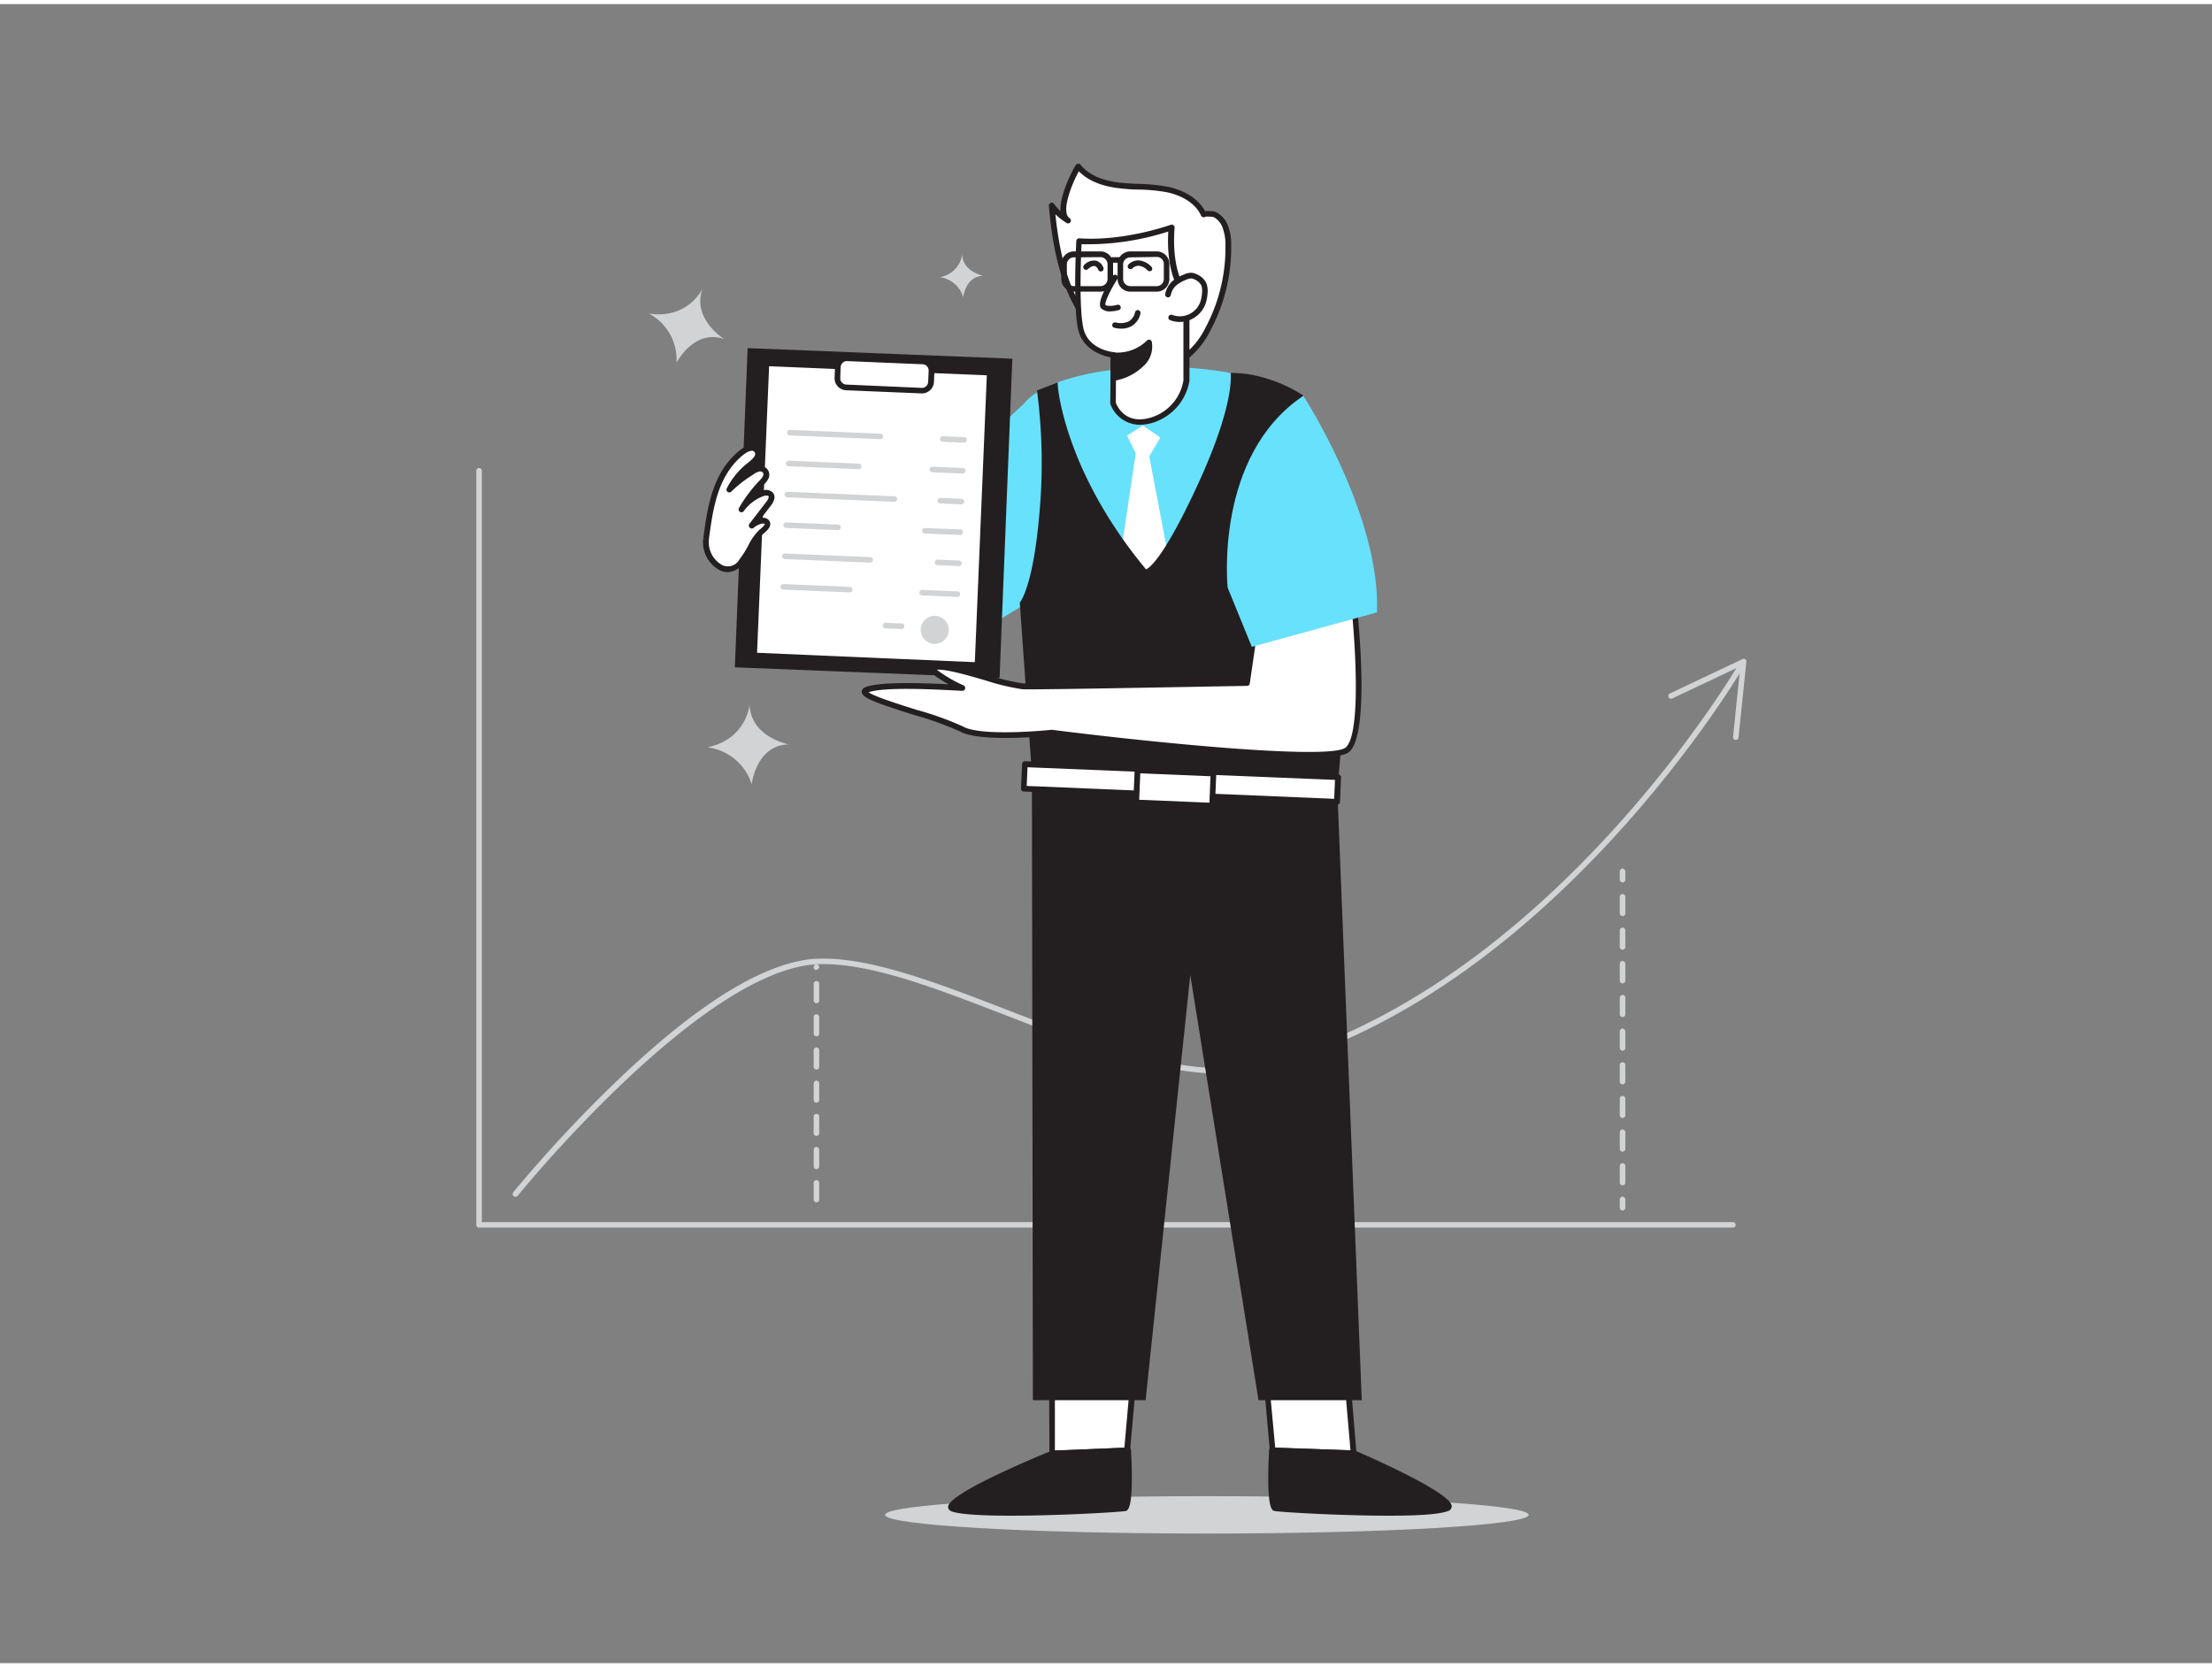 <svg xmlns="http://www.w3.org/2000/svg" viewBox="0 0 400 300" width="406" height="306" class="illustration styles_illustrationTablet__1DWOa"><rect x="0" y="0" width="400" height="300" fill="#808080" stroke="none"/><g id="_344_salesman_flatline" data-name="#344_salesman_flatline"><path d="M93.21,215.67a.5.5,0,0,1-.39-.82A244.61,244.61,0,0,1,112.3,194c14.77-14,26.82-21.15,35.82-21.39,9.4-.25,21.47,4.42,34.23,9.35,16.38,6.35,33.33,12.91,46.06,9.53,51.29-13.58,85.37-71.06,85.71-71.64a.51.51,0,0,1,.69-.18.51.51,0,0,1,.18.68c-.34.59-34.63,58.42-86.32,72.11-13,3.46-30.15-3.16-46.68-9.56-12.66-4.9-24.62-9.55-33.84-9.29-20.93.55-54.22,41.49-54.55,41.9A.51.51,0,0,1,93.21,215.67Z" fill="#d1d3d4"></path><path d="M313.37,221.25H86.63a.5.5,0,0,1-.5-.5V84.39a.5.5,0,1,1,1,0V220.25H313.37a.5.5,0,0,1,.5.5A.5.5,0,0,1,313.37,221.25Z" fill="#d1d3d4"></path><ellipse cx="218.24" cy="273.19" rx="58.19" ry="3.38" fill="#d1d3d4"></ellipse><polygon points="204.77 251.03 203.84 261.56 190.29 262.07 190.24 249.42 204.77 251.03" fill="#fff"></polygon><path d="M190.29,262.59a.49.49,0,0,1-.36-.15.51.51,0,0,1-.16-.37l-.05-12.65a.53.53,0,0,1,.18-.39.51.51,0,0,1,.4-.13l14.53,1.61a.51.51,0,0,1,.45.56l-.93,10.53a.51.51,0,0,1-.49.47l-13.55.52Zm.47-12.6,0,11.55,12.56-.48.85-9.58Z" fill="#231f20"></path><path d="M204,261.54s.54,10.13-.55,10.45-26.33,1.69-31.08.14c-3.55-1.16,17.95-10.06,17.95-10.06Z" fill="#231f20"></path><path d="M182.8,273.34c-4.76,0-8.93-.19-10.62-.74-.62-.2-.73-.61-.73-.83-.09-2.17,13-7.83,18.65-10.16l.17,0L204,261a.51.51,0,0,1,.52.48c.55,10.51-.54,10.84-.9,11C202.88,272.67,191.78,273.34,182.8,273.34Zm-10.32-1.69h0c4.56,1.49,28.82.19,30.71-.13.44-.75.49-5.34.3-9.47l-13.11.5C182,266,173.22,270.3,172.48,271.65Zm-.09,0Z" fill="#231f20"></path><polygon points="229.19 251.03 230.12 261.56 244.77 262.07 243.72 249.42 229.19 251.03" fill="#fff"></polygon><path d="M244.77,262.59h0l-14.65-.52a.51.51,0,0,1-.49-.47l-.94-10.53a.52.52,0,0,1,.46-.56l14.53-1.61a.51.51,0,0,1,.39.12.52.52,0,0,1,.18.35L245.29,262a.52.52,0,0,1-.15.4A.51.51,0,0,1,244.77,262.59Zm-14.17-1.53,13.61.47-1-11.54-13.5,1.49Z" fill="#231f20"></path><path d="M230,261.54s-.54,10.13.55,10.45,26.33,1.69,31.08.14c3.55-1.16-16.85-10.06-16.85-10.06Z" fill="#231f20"></path><path d="M251.15,273.34c-9,0-20.08-.67-20.76-.87-.36-.11-1.45-.44-.9-11A.51.51,0,0,1,230,261l14.78.53.18,0c5.32,2.32,17.67,7.95,17.56,10.14a.93.93,0,0,1-.75.85C260.09,273.15,255.92,273.34,251.15,273.34Zm-20.4-1.81c1.88.32,26.16,1.62,30.72.13l0,0c-.57-1.31-9.06-5.67-16.85-9.08l-14.2-.5C230.27,266.19,230.32,270.78,230.75,271.53Zm0,.05h0Z" fill="#231f20"></path><polygon points="207.16 252.46 215.24 175.57 227.58 252.46 246.25 252.46 241.84 142.39 186.6 139.11 186.78 252.46 207.16 252.46" fill="#231f20"></polygon><polygon points="185.06 72.35 158.07 97.5 167.94 119.17 194.45 102.92 185.06 72.35" fill="#68e1fd"></polygon><path d="M239.26,139.73l6.65-22.53S243.51,82.71,234,70.47c-14.09-7.59-43-5.8-48.93,1.88s4.56,67.92,4.56,67.92Z" fill="#68e1fd"></path><path d="M192.66,38.84c.16.11.32.22.49.32-2.41-1.49.85-8.34,1.84-9.8,1.76,2.2,4.69,3.12,7.49,3.44s5.66.14,8.42.68,5.57,2,6.75,4.56c-.11-.24,1.73-.1,1.9,0a3.91,3.91,0,0,1,1.95,2.11,9.34,9.34,0,0,1,.6,3.6,31.27,31.27,0,0,1-3.67,15,14.59,14.59,0,0,1-3.87,4.9c-3.91,3-8.61.58-12.4-1.56-8.93-5-11.17-16.21-12-25.67A10.32,10.32,0,0,0,192.66,38.84Z" fill="#fff"></path><path d="M210.41,65.55c-3.17,0-6.33-1.78-8.51-3-9.43-5.31-11.49-17.43-12.23-26.07a.52.52,0,0,1,.33-.53.51.51,0,0,1,.6.18,10.7,10.7,0,0,0,1.17,1.34c-.18-2.87,2.12-7.4,2.79-8.39a.54.54,0,0,1,.41-.23.56.56,0,0,1,.42.2c1.43,1.78,3.84,2.87,7.15,3.24,1.11.13,2.27.18,3.38.22A33.7,33.7,0,0,1,211,33c3.22.63,5.7,2.23,6.91,4.43a7.05,7.05,0,0,1,1.82.11A4.5,4.5,0,0,1,222,39.91a9.71,9.71,0,0,1,.64,3.8A31.68,31.68,0,0,1,218.89,59a15.09,15.09,0,0,1-4,5.07A7.19,7.19,0,0,1,210.41,65.55ZM190.85,38c.84,8.25,3.12,18.89,11.56,23.65,4.05,2.29,8.3,4.29,11.84,1.6A14,14,0,0,0,218,58.5a30.68,30.68,0,0,0,3.6-14.78,8.77,8.77,0,0,0-.56-3.4,3.42,3.42,0,0,0-1.64-1.83,8.24,8.24,0,0,0-1.39-.06.57.57,0,0,1-.13.08.51.51,0,0,1-.68-.25c-1.37-3-4.92-4-6.38-4.27a31.14,31.14,0,0,0-4.92-.45c-1.13,0-2.31-.1-3.46-.23-3.25-.37-5.72-1.4-7.35-3.08-.94,1.69-2.64,5.59-2.21,7.6a1.31,1.31,0,0,0,.56.89.52.52,0,0,1-.55.88l-.51-.34A10.8,10.8,0,0,1,190.85,38Z" fill="#231f20"></path><path d="M201.34,63.45l-.08,8.65s1.51,4.78,7.05,3.09a9,9,0,0,0,6.22-7.07l0-15.51s-3.38-3.1-2.69-12.22a46.42,46.42,0,0,1-16.73,2.48s-.63,11.5.31,15.81S201.34,63.45,201.34,63.45Z" fill="#fff"></path><path d="M206.07,76.07a5.7,5.7,0,0,1-5.3-3.81.44.44,0,0,1,0-.16l.07-8.21c-1.33-.26-5.06-1.3-5.89-5.1-.94-4.33-.34-15.47-.32-15.94a.5.5,0,0,1,.18-.36.52.52,0,0,1,.38-.13c8.19.55,16.43-2.42,16.51-2.45a.53.53,0,0,1,.49.07.54.54,0,0,1,.21.45c-.66,8.7,2.49,11.77,2.52,11.8a.49.49,0,0,1,.17.38l0,15.51a9.6,9.6,0,0,1-6.59,7.57A8.2,8.2,0,0,1,206.07,76.07Zm-4.29-4c.21.58,1.71,4.11,6.38,2.68A8.42,8.42,0,0,0,214,68.05l0-15.24c-.69-.75-3.15-4-2.74-11.68a47.52,47.52,0,0,1-15.68,2.29c-.11,2.28-.48,11.47.32,15.15.84,3.88,5.26,4.35,5.45,4.36a.52.52,0,0,1,.47.52Z" fill="#231f20"></path><path d="M211.24,52.52a3.75,3.75,0,0,1,1.13-2,6.64,6.64,0,0,1,1.91-1.11,2.72,2.72,0,0,1,1.17-.28,2.35,2.35,0,0,1,.82.24,2.9,2.9,0,0,1,1.44,1.34,3.46,3.46,0,0,1,.17,1.6,6.88,6.88,0,0,1-.34,1.74,4.51,4.51,0,0,1-2.31,2.54,4.56,4.56,0,0,1-3.44.13" fill="#fff"></path><path d="M213.35,57.48a5,5,0,0,1-1.74-.31.52.52,0,0,1-.3-.67.53.53,0,0,1,.66-.3,3.93,3.93,0,0,0,5.09-2.36,6.25,6.25,0,0,0,.3-1.6,2.89,2.89,0,0,0-.12-1.35,2.42,2.42,0,0,0-1.19-1.08,1.66,1.66,0,0,0-.63-.2,2.32,2.32,0,0,0-.94.25,6.12,6.12,0,0,0-1.76,1,3.16,3.16,0,0,0-1,1.75.51.51,0,0,1-.6.41.51.51,0,0,1-.41-.6A4.19,4.19,0,0,1,212,50.11a7,7,0,0,1,2.06-1.2,3.14,3.14,0,0,1,1.4-.33,2.74,2.74,0,0,1,1,.3,3.28,3.28,0,0,1,1.69,1.6,4,4,0,0,1,.21,1.84,7,7,0,0,1-.36,1.87A5,5,0,0,1,215.44,57,4.9,4.9,0,0,1,213.35,57.48Z" fill="#231f20"></path><path d="M201.3,67.6a9.37,9.37,0,0,0,5-2.47,4.2,4.2,0,0,0,1.44-4,8.05,8.05,0,0,1-6.41,2.32Z" fill="#231f20"></path><path d="M201.3,68.09A.5.5,0,0,1,201,68a.48.48,0,0,1-.15-.37l0-4.15a.53.53,0,0,1,.18-.37.49.49,0,0,1,.39-.12,7.61,7.61,0,0,0,6-2.16.53.53,0,0,1,.49-.14.52.52,0,0,1,.36.36,4.72,4.72,0,0,1-1.6,4.5,9.84,9.84,0,0,1-5.3,2.58Zm.53-4.09,0,3A9.61,9.61,0,0,0,206,64.76a3.85,3.85,0,0,0,1.34-2.58A8.47,8.47,0,0,1,201.83,64Z" fill="#231f20"></path><path d="M200.79,55.57a2.28,2.28,0,0,1-1.65-.54c-.82-.86.67-3.65,2.07-5.84a.5.5,0,1,1,.84.54c-1.29,2-2.3,4.21-2.16,4.65.32.31,1.47.2,2.14,0a.49.49,0,0,1,.62.34.5.5,0,0,1-.34.62A6.56,6.56,0,0,1,200.79,55.57Z" fill="#231f20"></path><path d="M202.74,58.69a4.94,4.94,0,0,1-1.26-.16.5.5,0,0,1-.34-.62.51.51,0,0,1,.62-.34,3.49,3.49,0,0,0,2.36-.2,2.53,2.53,0,0,0,1.14-1.66.51.51,0,0,1,.61-.36.52.52,0,0,1,.36.61,3.46,3.46,0,0,1-1.62,2.28A3.86,3.86,0,0,1,202.74,58.69Z" fill="#231f20"></path><path d="M207.88,48.3a.5.5,0,0,1-.37-.16,2.59,2.59,0,0,0-1.55-.82,1.56,1.56,0,0,0-1.18.47.51.51,0,0,1-.71,0,.5.5,0,0,1,0-.71,2.53,2.53,0,0,1,1.91-.73,3.64,3.64,0,0,1,2.24,1.15.51.51,0,0,1,0,.71A.54.54,0,0,1,207.88,48.3Z" fill="#231f20"></path><path d="M199.06,48.35a.51.51,0,0,1-.47-.33h0s-.21-.54-.61-.64-.91.24-1.26.55a.5.5,0,1,1-.66-.76,2.41,2.41,0,0,1,2.18-.76,2,2,0,0,1,1.29,1.27.5.5,0,0,1-.3.64A.51.51,0,0,1,199.06,48.35Z" fill="#231f20"></path><polygon points="206.66 76.21 209.83 78.38 207.82 81.77 212.23 104.95 206.6 110.85 202.23 102.35 205.38 81.23 203.81 78.02 206.66 76.21" fill="#fff"></polygon><path d="M191.29,68.4c-.22.08,1,15.86,15.94,33.8,0,0,2.45-.32,9.36-15.3s5.93-20.2,5.93-20.2a21.29,21.29,0,0,1,6.5,1,25,25,0,0,1,6.66,3.1S230,95.33,244.75,108l-2.92,34.42-55.23-3.28-2.19-30.92s2.36-2.6,3.51-15.72a100.52,100.52,0,0,0-.4-22.62Z" fill="#231f20"></path><rect x="133.74" y="63.37" width="47.87" height="57.72" transform="matrix(1, 0.04, -0.04, 1, 3.99, -6.51)" fill="#231f20"></rect><rect x="137.46" y="65.76" width="40.45" height="52.94" transform="translate(3.99 -6.51) rotate(2.4)" fill="#fff"></rect><path d="M176.78,120h0l-40.41-1.69a.48.48,0,0,1-.36-.16.54.54,0,0,1-.14-.38l2.22-52.89a.52.52,0,0,1,.53-.5L179,66.11a.53.53,0,0,1,.5.54l-2.22,52.9a.5.5,0,0,1-.16.36A.56.56,0,0,1,176.78,120Zm-39.88-2.7L176.28,119l2.17-51.87-39.37-1.64Z" fill="#231f20"></path><rect x="151.46" y="64.32" width="16.95" height="5.28" rx="1.66" transform="translate(2.94 -6.63) rotate(2.4)" fill="#fff"></rect><path d="M166.71,70.4h-.09L153,69.83a2.17,2.17,0,0,1-2.08-2.26l.08-2a2.19,2.19,0,0,1,.7-1.5,2.15,2.15,0,0,1,1.56-.58l13.63.57a2.23,2.23,0,0,1,1.51.7,2.19,2.19,0,0,1,.57,1.56l-.08,2A2.18,2.18,0,0,1,166.71,70.4Zm-.05-1a1.13,1.13,0,0,0,1.18-1.09l.09-2a1.19,1.19,0,0,0-.3-.82,1.14,1.14,0,0,0-.79-.36l-13.63-.57a1.14,1.14,0,0,0-.82.29,1.2,1.2,0,0,0-.37.8l-.08,2A1.15,1.15,0,0,0,153,68.8Z" fill="#231f20"></path><path d="M159.17,78.67h0L142.81,78a.5.5,0,0,1-.48-.52.48.48,0,0,1,.52-.48l16.34.68a.5.5,0,0,1,0,1Z" fill="#d1d3d4"></path><path d="M174.31,79.31h0l-3.84-.16a.5.5,0,0,1-.48-.52.48.48,0,0,1,.52-.48l3.84.16a.5.5,0,0,1,.48.52A.51.51,0,0,1,174.31,79.31Z" fill="#d1d3d4"></path><path d="M155.25,84.1h0l-12.65-.53a.5.5,0,0,1-.48-.52.47.47,0,0,1,.52-.48l12.65.53a.5.5,0,0,1,0,1Z" fill="#d1d3d4"></path><path d="M174.07,84.89h0l-5.48-.23a.52.52,0,0,1-.48-.52.5.5,0,0,1,.53-.48l5.47.23a.5.5,0,0,1,0,1Z" fill="#d1d3d4"></path><path d="M161.69,90h0l-19.33-.81a.52.52,0,0,1-.48-.52.48.48,0,0,1,.52-.48l19.33.81a.5.5,0,0,1,0,1Z" fill="#d1d3d4"></path><path d="M173.84,90.46h0L170,90.3a.5.5,0,1,1,.05-1l3.83.16a.51.51,0,0,1,.48.52A.5.5,0,0,1,173.84,90.46Z" fill="#d1d3d4"></path><path d="M151.49,95.12h0l-9.35-.4a.5.5,0,0,1-.48-.52.48.48,0,0,1,.52-.47l9.36.39a.5.5,0,0,1,.48.52A.51.51,0,0,1,151.49,95.12Z" fill="#d1d3d4"></path><path d="M173.61,96h0l-6.38-.27a.5.5,0,0,1-.48-.52.48.48,0,0,1,.52-.47l6.38.26a.5.5,0,0,1,0,1Z" fill="#d1d3d4"></path><path d="M157.34,101h0l-15.44-.65a.49.49,0,0,1-.48-.52.48.48,0,0,1,.52-.48l15.44.65a.5.5,0,0,1,.48.52A.51.51,0,0,1,157.34,101Z" fill="#d1d3d4"></path><path d="M173.37,101.62h0l-3.83-.16a.5.5,0,0,1-.48-.52.48.48,0,0,1,.52-.48l3.83.16a.5.5,0,0,1,0,1Z" fill="#d1d3d4"></path><path d="M153.62,106.38h0l-12-.5a.5.5,0,0,1-.48-.52.48.48,0,0,1,.52-.48l12,.5a.5.5,0,0,1,0,1Z" fill="#d1d3d4"></path><path d="M173.14,107.2h0l-6.38-.27a.5.5,0,1,1,0-1l6.37.27a.5.5,0,0,1,0,1Z" fill="#d1d3d4"></path><circle cx="169.03" cy="113.16" r="2.54" fill="#d1d3d4"></circle><path d="M163,113h0l-2.9-.12a.5.5,0,0,1-.48-.52.48.48,0,0,1,.52-.48l2.9.12a.5.5,0,0,1,0,1Z" fill="#d1d3d4"></path><path d="M244.75,108s2.63,23.67-1.13,26.88-53.49-3.07-53.49-3.07-12.82,1.35-16.33-.69-20.26-5.88-17.06-7.09,14.24-.45,17.22-.33c0,0-7.48-3.51-4.63-3.81s12.74,3.4,15.57,3.52,40.57-.6,40.57-.6l1.41-9.58" fill="#fff"></path><path d="M236.13,136.27c-14,0-41.83-3.45-46-4-1.07.11-13.05,1.28-16.58-.76a58.18,58.18,0,0,0-8.15-2.93c-7.39-2.32-9.54-3.16-9.57-4.22,0-.27.11-.64.73-.87,2.69-1,10.48-.71,15-.49-3.53-1.89-3.4-2.65-3.35-2.93s.44-.68,1.1-.75c1.7-.18,5.47.9,9.13,1.94a40.63,40.63,0,0,0,6.52,1.57c2.62.11,35.87-.51,40.09-.59l1.35-9.14a.52.52,0,1,1,1,.15L226,122.85a.51.51,0,0,1-.5.44c-1.54,0-37.78.73-40.6.61a42,42,0,0,1-6.76-1.62c-3.39-1-7.25-2.07-8.73-1.91h0a23.47,23.47,0,0,0,4.83,2.82.53.53,0,0,1,.29.59.52.52,0,0,1-.53.4l-1.46-.07c-3.81-.2-12.67-.65-15.47.33,1,.77,5.59,2.2,8.69,3.18a56.22,56.22,0,0,1,8.36,3c3.32,1.93,15.89.63,16,.61h.12c19.9,2.52,50.46,5.45,53.1,3.2,2.91-2.49,1.67-19.92.94-26.43a.52.52,0,0,1,1-.12c.27,2.45,2.55,24-1.3,27.34C243.1,136,240.19,136.27,236.13,136.27Z" fill="#231f20"></path><path d="M235.68,70.84S249.69,92.39,249,110l-22.63,6.23L222,105.53S219.49,81.7,235.68,70.84Z" fill="#68e1fd"></path><path d="M127.67,96.76c.64-4.7,1.31-9.76,4.37-13.59.74-.92,3.29-3.76,4.6-2.65s-.43,2.42-1.19,3a13.28,13.28,0,0,0-3.5,4.28A23.27,23.27,0,0,1,136,84.66a3.4,3.4,0,0,1,1.2-.57,1.2,1.2,0,0,1,1.2.41,1.21,1.21,0,0,1,0,1.17,3.89,3.89,0,0,1-.75,1,25.22,25.22,0,0,0-3.6,4.82,8.27,8.27,0,0,1,3.75-2.88c.53-.2,1.22-.29,1.55.16s0,1.15-.38,1.63l-3.07,4c.43-.48,1.9-1.27,2.57-.79.87.63-.53,1.57-1,2a13.85,13.85,0,0,0-2.19,3.32,16,16,0,0,1-1.22,1.85C131.26,104.47,127.19,100.28,127.67,96.76Z" fill="#fff"></path><path d="M131.57,102.72a3.26,3.26,0,0,1-1.27-.27,5.73,5.73,0,0,1-3.14-5.76l.51.07-.51-.07.51.07-.5-.15c.62-4.61,1.33-9.84,4.46-13.76.39-.49,2.42-2.93,4.11-3.09a1.6,1.6,0,0,1,1.23.36,1.67,1.67,0,0,1,.67,1.32c0,1-1,1.86-1.74,2.41l-.13.1a14.45,14.45,0,0,0-1.08,1l1.05-.7a4,4,0,0,1,1.38-.65,1.57,1.57,0,0,1,1.78,2.31,4,4,0,0,1-.79,1c-.49.51-.94,1-1.38,1.57.31-.15.61-.29.93-.41a1.77,1.77,0,0,1,2.15.33c.3.41.47,1.13-.39,2.26L137.7,92.9a1.52,1.52,0,0,1,1.11.23,1.1,1.1,0,0,1,.49.85c0,.71-.68,1.31-1.2,1.75l-.25.23a9.34,9.34,0,0,0-1.67,2.43c-.14.26-.28.52-.43.77a17.37,17.37,0,0,1-1.26,1.9A3.7,3.7,0,0,1,131.57,102.72Zm4.36-21.94h-.09c-.92.09-2.41,1.47-3.4,2.71-2.95,3.7-3.61,8.56-4.25,13.26v.08a4.72,4.72,0,0,0,2.52,4.67,2.4,2.4,0,0,0,3-1.07,16.71,16.71,0,0,0,1.19-1.78l.42-.76a10.15,10.15,0,0,1,1.86-2.68,2.81,2.81,0,0,1,.3-.26c.2-.18.83-.72.83-.93-.39-.29-1.57.25-2,.67a.51.51,0,0,1-.71,0,.52.52,0,0,1-.08-.71l3.07-4c.35-.46.5-.85.38-1s-.59-.12-.95,0a7.77,7.77,0,0,0-3.52,2.7.52.52,0,0,1-.7.13.51.51,0,0,1-.17-.69,26,26,0,0,1,3.67-4.91,3.66,3.66,0,0,0,.66-.83.67.67,0,0,0,0-.66.67.67,0,0,0-.68-.19,2.81,2.81,0,0,0-1,.5,22.4,22.4,0,0,0-4,3.09.51.51,0,0,1-.83-.59,13.78,13.78,0,0,1,3.63-4.45l.14-.11c.47-.37,1.34-1.07,1.35-1.62,0-.06,0-.25-.3-.51A.56.56,0,0,0,135.93,80.78Z" fill="#231f20"></path><rect x="185.19" y="138.61" width="56.68" height="4.45" transform="translate(6.07 -8.8) rotate(2.4)" fill="#fff"></rect><path d="M241.76,144.76h0l-56.64-2.37a.53.53,0,0,1-.35-.17.47.47,0,0,1-.14-.37l.19-4.45a.52.52,0,0,1,.53-.49L242,139.28a.53.53,0,0,1,.36.17.5.5,0,0,1,.14.37l-.19,4.45A.52.52,0,0,1,241.76,144.76Zm-56.1-3.38,55.6,2.33.15-3.42L185.81,138Z" fill="#231f20"></path><rect x="205.54" y="138.85" width="13.74" height="5.81" transform="translate(6.11 -8.76) rotate(2.4)" fill="#fff"></rect><path d="M219.16,145.46h0l-13.73-.57a.53.53,0,0,1-.36-.17.55.55,0,0,1-.14-.37l.25-5.81a.53.53,0,0,1,.53-.49l13.73.57a.53.53,0,0,1,.36.17.5.5,0,0,1,.14.37l-.24,5.81A.52.52,0,0,1,219.16,145.46ZM206,143.88l12.7.53.2-4.78-12.7-.53Z" fill="#231f20"></path><path d="M199,52h-4.8a2.29,2.29,0,0,1-2.28-2.28V47a2.29,2.29,0,0,1,2.28-2.28H199A2.29,2.29,0,0,1,201.28,47v2.64A2.29,2.29,0,0,1,199,52Zm-4.8-6.2A1.28,1.28,0,0,0,192.92,47v2.64A1.28,1.28,0,0,0,194.2,51H199a1.29,1.29,0,0,0,1.28-1.28V47A1.29,1.29,0,0,0,199,45.76Z" fill="#231f20"></path><path d="M209.18,52h-4.8a2.29,2.29,0,0,1-2.28-2.28V47a2.29,2.29,0,0,1,2.28-2.28h4.8A2.29,2.29,0,0,1,211.46,47v2.64A2.29,2.29,0,0,1,209.18,52Zm-4.8-6.2A1.29,1.29,0,0,0,203.1,47v2.64A1.29,1.29,0,0,0,204.38,51h4.8a1.28,1.28,0,0,0,1.28-1.28V47a1.28,1.28,0,0,0-1.28-1.28Z" fill="#231f20"></path><path d="M202.6,46.77h-1.47a.5.5,0,0,1-.5-.5.5.5,0,0,1,.5-.5h1.47a.5.5,0,0,1,.5.5A.5.5,0,0,1,202.6,46.77Z" fill="#231f20"></path><path d="M135.55,126.66s-.49,6.23-7.62,7.74a9.63,9.63,0,0,1,8,6.68s.8-7.13,6.71-7.21C142.64,133.87,135.74,132.58,135.55,126.66Z" fill="#d1d3d4"></path><path d="M174,45.24a4.86,4.86,0,0,1-4.07,4.14A5.12,5.12,0,0,1,174.18,53s.43-3.81,3.59-3.85C177.77,49.1,174.08,48.41,174,45.24Z" fill="#d1d3d4"></path><path d="M127,51.53s-2.62,5.52-9.67,4.43a9.4,9.4,0,0,1,5,8.9s3.22-6.25,8.66-4.26C131,60.6,125.11,57,127,51.53Z" fill="#d1d3d4"></path><path d="M313.89,133.06h-.05a.5.5,0,0,1-.45-.55l1.32-12.77-12.29,5.81a.5.5,0,1,1-.43-.9l13.1-6.2a.5.5,0,0,1,.5,0,.49.49,0,0,1,.21.46l-1.41,13.65A.51.51,0,0,1,313.89,133.06Z" fill="#d1d3d4"></path><path d="M293.41,218.15a.5.5,0,0,1-.5-.5v-1.5a.5.5,0,0,1,.5-.5.5.5,0,0,1,.5.5v1.5A.51.51,0,0,1,293.41,218.15Z" fill="#d1d3d4"></path><path d="M293.41,213.6a.5.5,0,0,1-.5-.5v-3a.5.5,0,0,1,.5-.5.5.5,0,0,1,.5.5v3A.5.5,0,0,1,293.41,213.6Zm0-6.08a.5.5,0,0,1-.5-.5V204a.5.5,0,0,1,.5-.5.51.51,0,0,1,.5.5V207A.51.51,0,0,1,293.41,207.52Zm0-6.09a.5.5,0,0,1-.5-.5v-3a.5.5,0,0,1,.5-.5.5.5,0,0,1,.5.5v3A.5.5,0,0,1,293.41,201.43Zm0-6.08a.5.5,0,0,1-.5-.5v-3a.5.5,0,0,1,.5-.5.51.51,0,0,1,.5.5v3A.51.51,0,0,1,293.41,195.35Zm0-6.09a.5.5,0,0,1-.5-.5v-3a.5.5,0,0,1,.5-.5.5.5,0,0,1,.5.5v3A.5.5,0,0,1,293.41,189.26Zm0-6.09a.5.5,0,0,1-.5-.5v-3a.5.5,0,0,1,.5-.5.5.5,0,0,1,.5.5v3A.5.5,0,0,1,293.41,183.17Zm0-6.08a.5.5,0,0,1-.5-.5v-3.05a.5.5,0,0,1,.5-.5.51.51,0,0,1,.5.5v3.05A.51.51,0,0,1,293.41,177.09Zm0-6.09a.5.5,0,0,1-.5-.5v-3a.5.5,0,0,1,.5-.5.5.5,0,0,1,.5.5v3A.5.5,0,0,1,293.41,171Zm0-6.08a.5.5,0,0,1-.5-.5v-3a.5.5,0,0,1,.5-.5.51.51,0,0,1,.5.5v3A.51.51,0,0,1,293.41,164.92Z" fill="#d1d3d4"></path><path d="M293.41,158.83a.5.5,0,0,1-.5-.5v-1.5a.5.5,0,0,1,.5-.5.5.5,0,0,1,.5.5v1.5A.5.5,0,0,1,293.41,158.83Z" fill="#d1d3d4"></path><path d="M147.64,216.67a.5.5,0,0,1-.5-.5v-3a.5.5,0,1,1,1,0v3A.5.5,0,0,1,147.64,216.67Zm0-6a.5.5,0,0,1-.5-.5v-3a.5.5,0,1,1,1,0v3A.5.5,0,0,1,147.64,210.67Zm0-6a.5.5,0,0,1-.5-.5v-3a.5.5,0,1,1,1,0v3A.5.5,0,0,1,147.64,204.67Zm0-6a.5.5,0,0,1-.5-.5v-3a.5.5,0,1,1,1,0v3A.5.5,0,0,1,147.64,198.67Zm0-6a.5.5,0,0,1-.5-.5v-3a.5.5,0,1,1,1,0v3A.5.5,0,0,1,147.64,192.67Zm0-6a.5.5,0,0,1-.5-.5v-3a.5.5,0,1,1,1,0v3A.5.5,0,0,1,147.64,186.67Zm0-6a.5.5,0,0,1-.5-.5v-3a.5.5,0,1,1,1,0v3A.5.5,0,0,1,147.64,180.67Zm0-6a.46.46,0,0,1-.5-.45v-.09a.5.5,0,0,1,1,0A.53.53,0,0,1,147.64,174.62Z" fill="#d1d3d4"></path></g></svg>